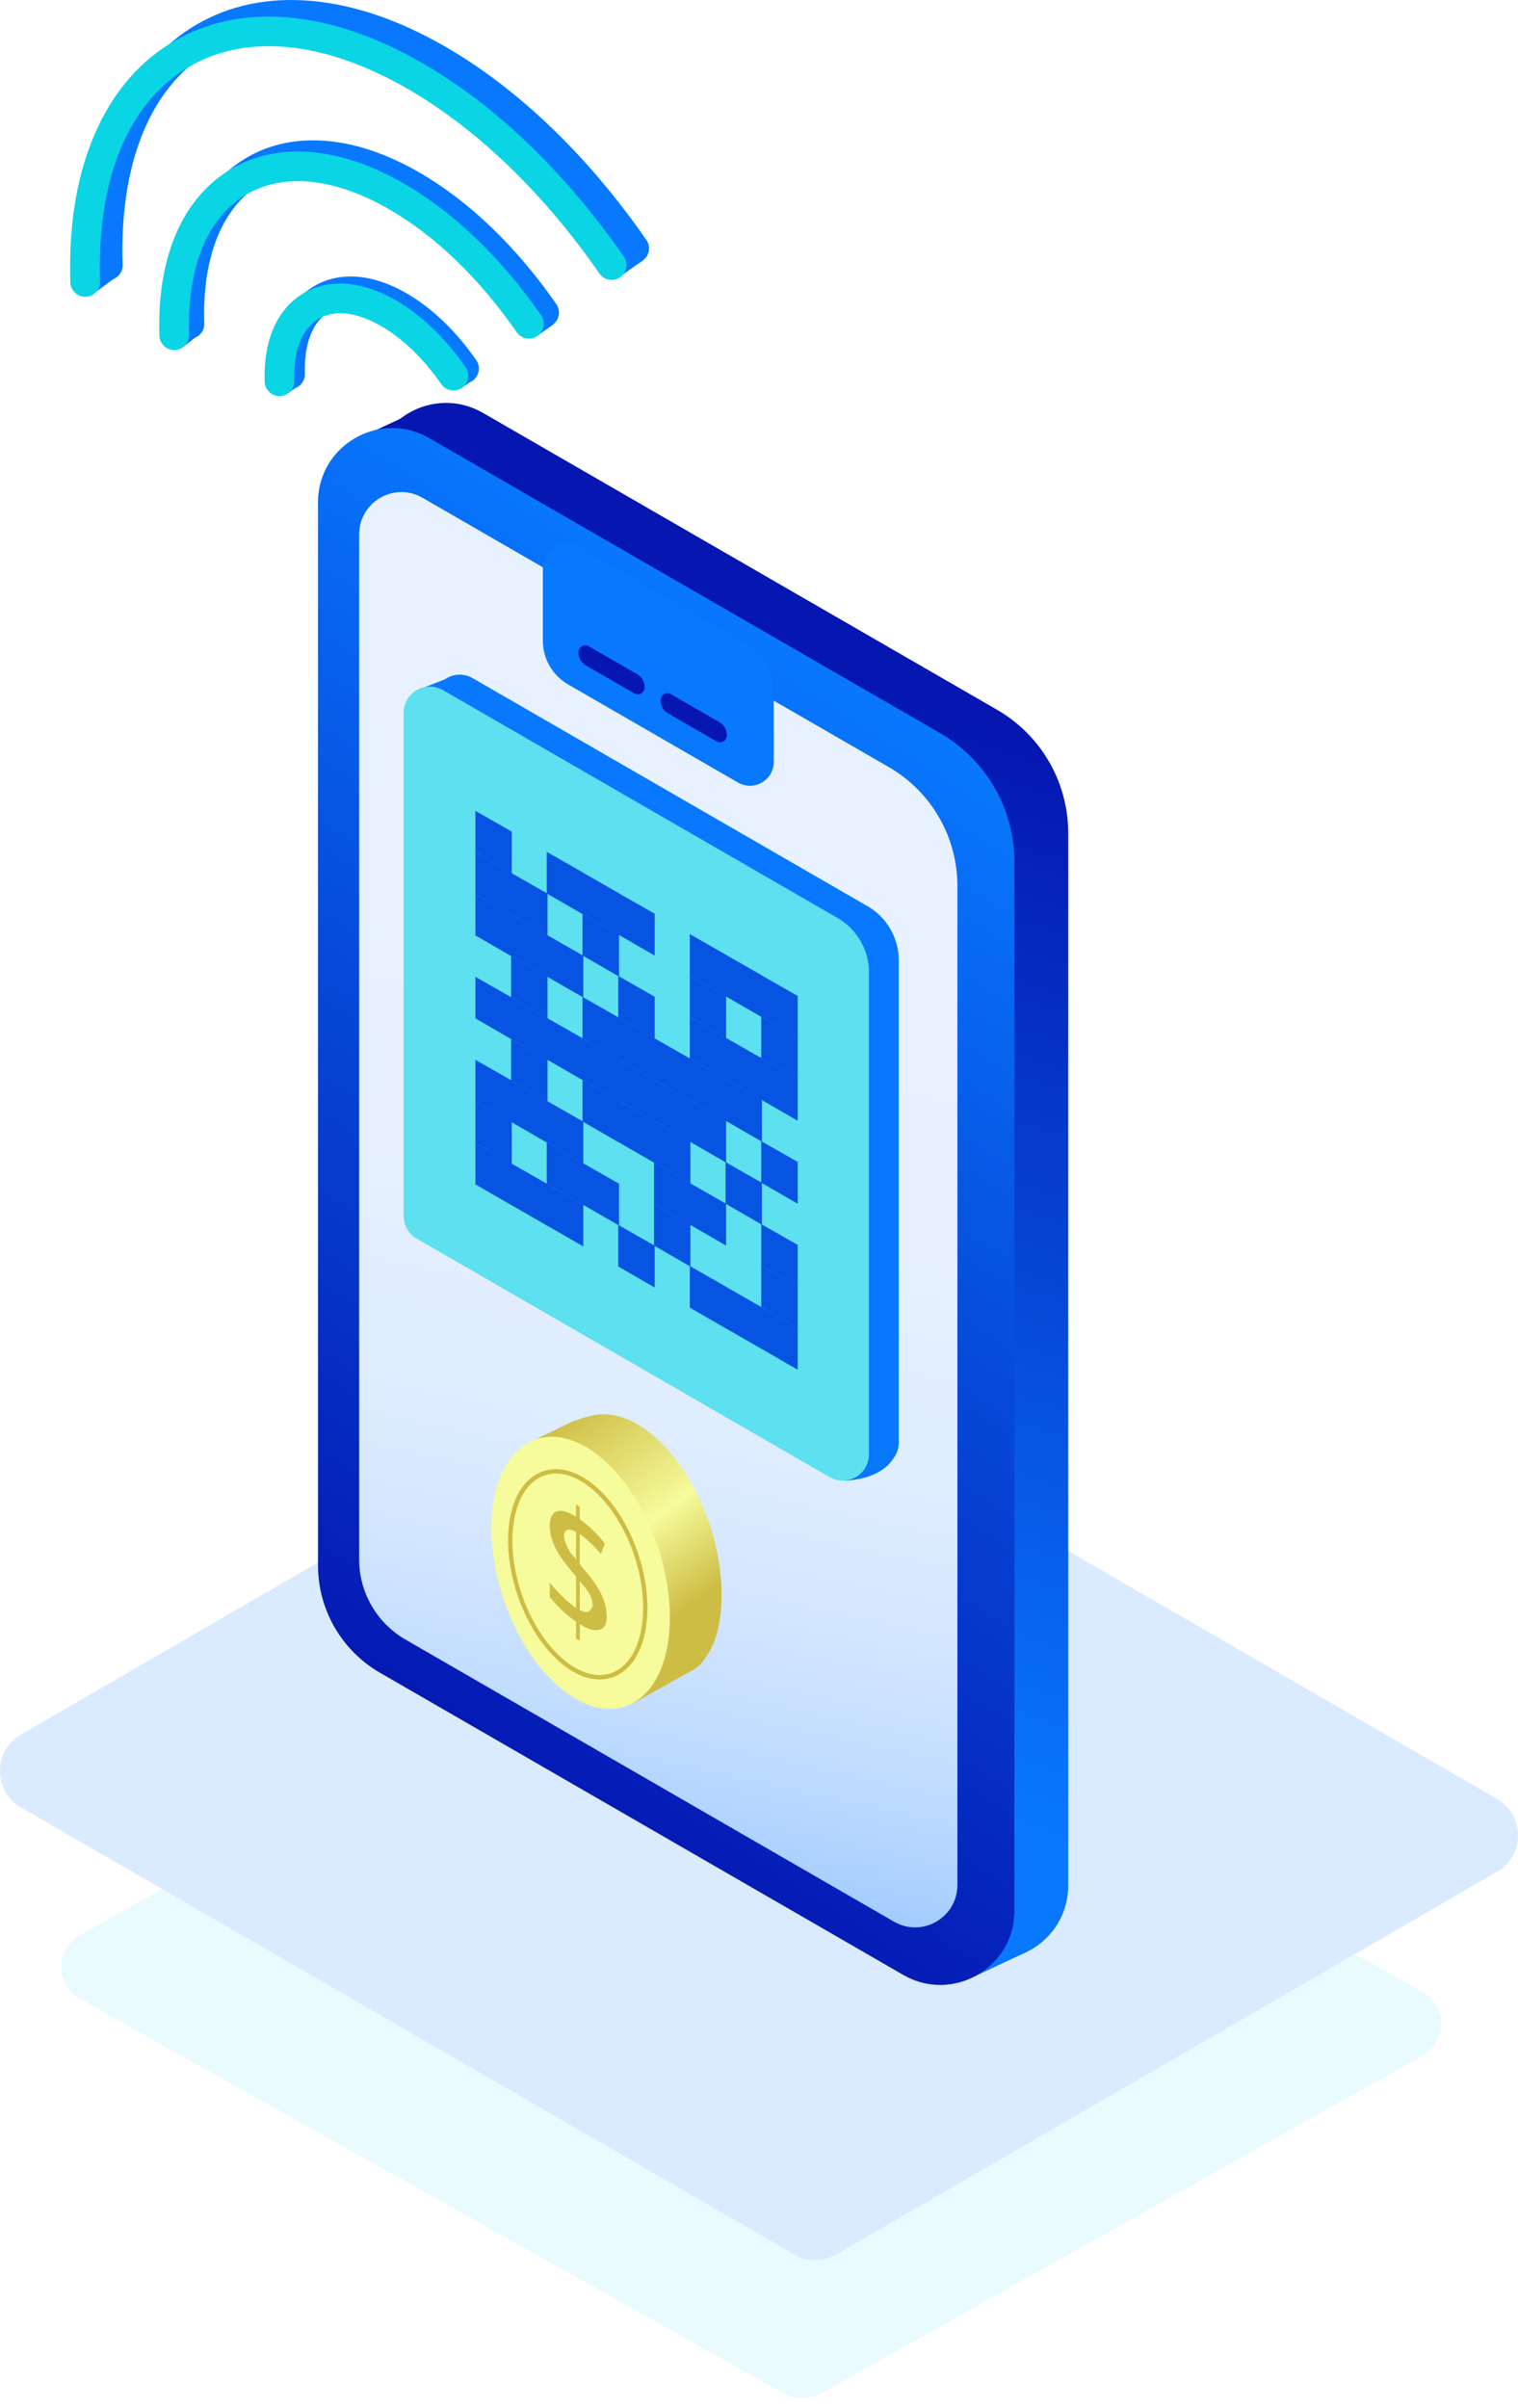 <svg width="99" height="157" viewBox="0 0 99 157" fill="none" xmlns="http://www.w3.org/2000/svg">
<g style="mix-blend-mode:multiply" opacity="0.15">
<path d="M51.092 156.046L5.245 130.355C3.586 129.424 3.584 127.098 5.244 126.166L42.694 105.143C44.531 104.112 46.796 104.111 48.634 105.141L92.755 129.865C94.414 130.795 94.416 133.121 92.756 134.053L53.581 156.045C52.811 156.477 51.862 156.477 51.092 156.046Z" fill="#6BE6FB"/>
<path d="M51.801 147.001L1.37 117.853C-0.456 116.797 -0.457 114.157 1.368 113.101L42.563 89.248C44.584 88.078 47.075 88.076 49.098 89.245L97.63 117.297C99.456 118.352 99.457 120.992 97.632 122.049L54.539 147.001C53.692 147.492 52.648 147.492 51.801 147.002V147.001Z" fill="#0878FF"/>
</g>
<path d="M24.246 102.299V31.118C24.246 27.393 28.279 25.063 31.506 26.927L65.025 46.281C67.898 47.94 69.667 51.004 69.667 54.321V122.935C69.667 126.66 65.634 128.99 62.407 127.126L26.665 106.489C25.168 105.624 24.246 104.026 24.246 102.298V102.299Z" fill="url(#paint0_linear_1587_3406)"/>
<path d="M26.721 27.018L23.423 28.555L26.244 28.741L26.721 27.018Z" fill="#0516B1"/>
<path d="M66.93 127.29L63.429 128.929L63.595 126.667L66.93 127.29Z" fill="#0878FF"/>
<path d="M20.739 102.068V32.752C20.739 29.031 24.769 26.705 27.992 28.566L61.307 47.802C64.311 49.536 66.161 52.742 66.161 56.211V124.589C66.161 128.31 62.132 130.636 58.909 128.776L24.781 109.071C22.28 107.627 20.739 104.958 20.739 102.069V102.068Z" fill="url(#paint1_linear_1587_3406)"/>
<path d="M23.423 101.681V34.847C23.423 32.725 25.72 31.398 27.558 32.46L57.968 50.02C60.734 51.616 62.438 54.567 62.438 57.761V122.916C62.438 125.038 60.141 126.364 58.303 125.303L26.438 106.904C24.572 105.826 23.423 103.836 23.423 101.681Z" fill="url(#paint2_linear_1587_3406)"/>
<path d="M35.403 41.778V36.997C35.403 35.803 36.695 35.057 37.729 35.654L48.807 42.051C49.83 42.641 50.46 43.732 50.46 44.913V49.685C50.46 50.878 49.167 51.624 48.134 51.028L37.047 44.627C36.03 44.039 35.403 42.953 35.403 41.778Z" fill="#0878FF"/>
<path d="M37.728 42.57V42.521C37.728 42.179 38.097 41.966 38.394 42.136L41.565 43.967C41.858 44.136 42.038 44.448 42.038 44.785V44.833C42.038 45.174 41.668 45.387 41.371 45.217L38.199 43.385C37.907 43.218 37.728 42.906 37.728 42.57Z" fill="#0516B1"/>
<path d="M43.089 45.697V45.647C43.089 45.306 43.459 45.093 43.755 45.263L46.926 47.093C47.219 47.262 47.399 47.575 47.399 47.912V47.959C47.399 48.301 47.029 48.514 46.733 48.344L43.56 46.512C43.268 46.344 43.089 46.033 43.089 45.697Z" fill="#0516B1"/>
<path d="M28.269 78.513V45.706C28.269 44.389 29.694 43.566 30.834 44.225L56.573 59.085C57.836 59.814 58.614 61.162 58.614 62.62V94.058C58.614 95.375 57.188 96.198 56.048 95.54L29.124 79.994C28.595 79.688 28.269 79.124 28.269 78.513Z" fill="#0878FF"/>
<path d="M58.29 95.021C58.29 95.021 57.735 96.407 55.1 96.547L56.349 95.021H58.291H58.29Z" fill="#0878FF"/>
<path d="M27.355 44.942L29.037 44.288L28.828 44.907L27.355 44.942Z" fill="#0878FF"/>
<path d="M26.324 79.288V46.48C26.324 45.164 27.75 44.341 28.89 44.999L54.628 59.86C55.891 60.589 56.669 61.937 56.669 63.395V94.833C56.669 96.15 55.243 96.972 54.103 96.314L27.18 80.769C26.651 80.463 26.324 79.899 26.324 79.288Z" fill="#5DE0EF"/>
<path d="M42.754 93.73C41.329 92.47 39.878 92.018 38.647 92.29C38.233 92.382 37.937 92.484 37.367 92.675L34.235 94.194L36.062 94.663C35.876 95.089 35.725 95.568 35.615 96.099C34.783 100.136 36.632 105.687 39.723 108.435C40.565 109.184 41.417 109.649 42.226 109.849L41.258 111.088L44.485 109.285C45.149 108.905 45.499 108.818 45.909 108.241C46.333 107.641 46.655 107.065 46.86 106.067C47.696 102.016 45.847 96.466 42.753 93.731L42.754 93.73Z" fill="url(#paint3_linear_1587_3406)"/>
<path d="M39.383 95.2C42.477 97.933 44.324 103.485 43.49 107.536C42.655 111.587 39.443 112.652 36.352 109.904C33.261 107.156 31.414 101.605 32.245 97.568C33.077 93.531 36.289 92.466 39.383 95.2Z" fill="#F6FB9B"/>
<path d="M39.099 109.506C38.241 109.506 37.321 109.098 36.438 108.313C34.062 106.2 32.648 101.955 33.288 98.85C33.602 97.324 34.366 96.287 35.436 95.929C36.51 95.571 37.746 95.945 38.919 96.982C41.299 99.085 42.712 103.33 42.071 106.446C41.754 107.979 40.99 109.02 39.917 109.376C39.654 109.463 39.38 109.507 39.1 109.507L39.099 109.506ZM36.259 96.083C36.008 96.083 35.762 96.122 35.526 96.201C34.556 96.524 33.86 97.486 33.568 98.909C32.946 101.925 34.319 106.049 36.629 108.102C37.72 109.072 38.856 109.428 39.827 109.106C40.799 108.783 41.497 107.818 41.791 106.388C42.416 103.362 41.042 99.238 38.731 97.195C37.902 96.464 37.048 96.083 36.259 96.083Z" fill="#CEBD45"/>
<path d="M39.714 105.341C39.706 103.951 38.73 102.862 37.964 101.943V100.335C38.43 100.709 38.857 101.15 39.245 101.632L39.621 100.613C39.133 99.987 38.575 99.436 37.964 98.984V98.172L37.415 97.798V98.632C36.423 98.056 35.573 98.374 35.719 99.792C35.846 101.015 36.71 102.02 37.415 102.851V104.541C36.781 104.044 36.203 103.42 35.701 102.748V104.187C36.201 104.826 36.782 105.374 37.415 105.821V106.916L37.964 107.29V106.172C38.7 106.609 39.789 106.654 39.714 105.341ZM37.415 101.265C37.127 100.94 36.496 99.533 37.415 99.984V101.265ZM37.964 104.876V103.518C38.234 103.838 38.482 104.207 38.506 104.665C38.425 104.977 38.224 105.03 37.964 104.876Z" fill="#CEBD45" stroke="#F6FB9B" stroke-width="0.307" stroke-miterlimit="10"/>
<path d="M40.358 18.082L41.907 16.997L40.358 16.483V18.082Z" fill="#0878FF"/>
<path d="M7.446 18.159L6.285 19.011V17.23L7.446 18.159Z" fill="#0878FF"/>
<path d="M7.029 18.268C6.509 18.268 6.079 17.856 6.061 17.333C6.049 16.957 6.043 16.58 6.045 16.211C6.058 12.751 6.669 9.715 7.863 7.19C9.042 4.695 10.73 2.803 12.883 1.565C15.041 0.325 17.536 -0.182 20.296 0.058C23.09 0.301 26.032 1.305 29.044 3.044C33.809 5.795 38.342 10.154 42.155 15.648C42.46 16.087 42.351 16.69 41.912 16.995C41.473 17.3 40.869 17.191 40.565 16.752C36.914 11.491 32.595 7.33 28.075 4.721C22.671 1.6 17.619 1.076 13.848 3.244C10.089 5.404 8.006 10.013 7.982 16.219C7.981 16.564 7.987 16.918 7.998 17.269C8.015 17.804 7.597 18.251 7.062 18.269C7.051 18.269 7.041 18.269 7.03 18.269L7.029 18.268Z" fill="#0878FF"/>
<path d="M5.557 19.352C5.037 19.352 4.607 18.94 4.59 18.417C4.578 18.041 4.571 17.663 4.574 17.295C4.587 13.835 5.198 10.799 6.391 8.274C7.57 5.779 9.259 3.886 11.411 2.649C13.57 1.409 16.064 0.901 18.824 1.142C21.618 1.385 24.561 2.389 27.572 4.128C32.337 6.879 36.87 11.238 40.684 16.732C40.989 17.171 40.879 17.774 40.44 18.079C40.001 18.384 39.397 18.274 39.093 17.835C35.443 12.575 31.123 8.414 26.604 5.804C21.2 2.684 16.147 2.16 12.377 4.328C8.617 6.488 6.534 11.097 6.511 17.303C6.51 17.648 6.515 18.002 6.526 18.353C6.544 18.887 6.125 19.335 5.591 19.353C5.58 19.353 5.569 19.353 5.558 19.353L5.557 19.352Z" fill="#09D5E5"/>
<path d="M35.05 21.883L36.093 21.154L35.05 20.806V21.883Z" fill="#0878FF"/>
<path d="M12.979 21.813L11.895 22.664V21.465L12.979 21.813Z" fill="#0878FF"/>
<path d="M12.355 22.093C11.835 22.093 11.405 21.681 11.388 21.158C11.38 20.901 11.376 20.642 11.377 20.39C11.395 15.606 13.087 12.005 16.142 10.248C17.654 9.38 19.395 9.024 21.322 9.192C23.251 9.36 25.277 10.051 27.347 11.245C30.597 13.122 33.687 16.091 36.283 19.831C36.588 20.27 36.478 20.873 36.039 21.178C35.6 21.483 34.997 21.374 34.692 20.934C32.258 17.427 29.384 14.656 26.379 12.921C22.839 10.877 19.547 10.524 17.107 11.926C14.675 13.323 13.328 16.332 13.313 20.396C13.313 20.624 13.316 20.859 13.323 21.092C13.341 21.626 12.922 22.074 12.388 22.092C12.376 22.092 12.366 22.092 12.355 22.092V22.093Z" fill="#0878FF"/>
<path d="M11.363 22.823C10.843 22.823 10.413 22.41 10.396 21.887C10.388 21.631 10.384 21.373 10.385 21.12C10.403 16.336 12.095 12.735 15.15 10.978C16.662 10.109 18.404 9.754 20.33 9.922C22.259 10.09 24.285 10.781 26.355 11.975C29.605 13.852 32.695 16.821 35.291 20.561C35.596 21 35.486 21.603 35.047 21.908C34.608 22.213 34.005 22.103 33.7 21.664C31.267 18.157 28.392 15.386 25.387 13.65C21.848 11.607 18.555 11.254 16.115 12.656C13.683 14.053 12.336 17.062 12.321 21.126C12.321 21.355 12.324 21.588 12.331 21.822C12.349 22.356 11.93 22.803 11.396 22.822C11.385 22.822 11.374 22.822 11.363 22.822V22.823Z" fill="#09D5E5"/>
<path d="M30.1 25.301L30.611 24.942L30.1 24.773V25.301Z" fill="#0878FF"/>
<path d="M19.258 25.298L18.716 25.686L18.794 25.097L19.258 25.298Z" fill="#0878FF"/>
<path d="M18.918 25.366C18.398 25.366 17.968 24.954 17.95 24.431C17.946 24.299 17.944 24.167 17.944 24.036C17.953 21.507 18.872 19.589 20.529 18.636C22.19 17.681 24.316 17.855 26.516 19.125C28.173 20.082 29.743 21.588 31.057 23.482C31.362 23.921 31.252 24.524 30.813 24.829C30.374 25.134 29.771 25.024 29.466 24.585C28.314 22.924 26.959 21.616 25.548 20.801C23.97 19.89 22.53 19.718 21.493 20.314C20.459 20.908 19.886 22.232 19.88 24.043C19.88 24.149 19.881 24.258 19.885 24.366C19.902 24.9 19.483 25.348 18.949 25.366C18.938 25.366 18.928 25.366 18.916 25.366H18.918Z" fill="#0878FF"/>
<path d="M18.227 25.827C17.707 25.827 17.277 25.414 17.259 24.891C17.255 24.76 17.253 24.627 17.253 24.496C17.262 21.966 18.181 20.049 19.838 19.096C21.499 18.142 23.625 18.316 25.825 19.586C27.482 20.543 29.052 22.049 30.366 23.942C30.671 24.382 30.561 24.984 30.122 25.289C29.683 25.594 29.081 25.485 28.776 25.046C27.623 23.385 26.268 22.077 24.857 21.262C23.279 20.351 21.84 20.178 20.802 20.775C19.768 21.369 19.195 22.693 19.189 24.503C19.189 24.61 19.19 24.719 19.194 24.827C19.211 25.361 18.793 25.808 18.258 25.827C18.247 25.827 18.237 25.827 18.226 25.827H18.227Z" fill="#09D5E5"/>
<path d="M31.026 52.897L31.012 52.889V52.906V55.568H31.002L31.017 55.577L33.351 56.924L33.366 56.933V56.916V54.237H33.376L33.361 54.229L31.026 52.897Z" fill="#0753E2" stroke="#0753E2" stroke-width="0.02"/>
<path d="M31.026 55.602L31.012 55.594V55.611V58.274H31.002L31.017 58.283L33.351 59.631L33.366 59.639V59.622V56.943H33.376L33.361 56.934L31.026 55.602Z" fill="#0753E2" stroke="#0753E2" stroke-width="0.02"/>
<path d="M31.026 58.308L31.012 58.299V58.316V60.979H31.002L31.017 60.988L33.351 62.336L33.366 62.344V62.327V59.648H33.376L33.361 59.639L31.026 58.308Z" fill="#0753E2" stroke="#0753E2" stroke-width="0.02"/>
<path d="M31.026 63.719L31.012 63.711V63.728V66.391H31.002L31.017 66.399L33.351 67.747L33.366 67.756V67.739V65.059H33.376L33.361 65.051L31.026 63.719Z" fill="#0753E2" stroke="#0753E2" stroke-width="0.02"/>
<path d="M31.026 69.131L31.012 69.122V69.139V71.801H31.002L31.017 71.81L33.351 73.158L33.366 73.166V73.149V70.471H33.376L33.361 70.462L31.026 69.131Z" fill="#0753E2" stroke="#0753E2" stroke-width="0.02"/>
<path d="M31.026 71.836L31.012 71.827V71.844V74.507H31.002L31.017 74.516L33.351 75.864L33.366 75.873V75.855V73.176H33.376L33.361 73.167L31.026 71.836Z" fill="#0753E2" stroke="#0753E2" stroke-width="0.02"/>
<path d="M31.026 74.541L31.012 74.532V74.55V77.213H31.002L31.017 77.221L33.351 78.569L33.366 78.578V78.561V75.881H33.376L33.361 75.873L31.026 74.541Z" fill="#0753E2" stroke="#0753E2" stroke-width="0.02"/>
<path d="M33.357 56.942L33.342 56.933V56.95V59.613H33.332L33.347 59.622L35.681 60.97L35.696 60.978V60.961V58.282H35.706L35.691 58.273L33.357 56.942Z" fill="#0753E2" stroke="#0753E2" stroke-width="0.02"/>
<path d="M33.357 59.648L33.342 59.639V59.657V62.319H33.332L33.347 62.327L35.681 63.675L35.696 63.684V63.666V60.987H35.706L35.691 60.978L33.357 59.648Z" fill="#0753E2" stroke="#0753E2" stroke-width="0.02"/>
<path d="M33.357 62.353L33.342 62.345V62.362V65.025H33.332L33.347 65.033L35.681 66.381L35.696 66.39V66.373V63.693H35.706L35.691 63.685L33.357 62.353Z" fill="#0753E2" stroke="#0753E2" stroke-width="0.02"/>
<path d="M33.357 65.058L33.342 65.05V65.067V67.73H33.332L33.347 67.739L35.681 69.086L35.696 69.095V69.078V66.398H35.706L35.691 66.39L33.357 65.058Z" fill="#0753E2" stroke="#0753E2" stroke-width="0.02"/>
<path d="M33.357 67.764L33.342 67.756V67.773V70.435H33.332L33.347 70.444L35.681 71.792L35.696 71.8V71.783V69.104H35.706L35.691 69.095L33.357 67.764Z" fill="#0753E2" stroke="#0753E2" stroke-width="0.02"/>
<path d="M33.357 70.47L33.342 70.461V70.478V73.141H33.332L33.347 73.15L35.681 74.498L35.696 74.507V74.489V71.81H35.706L35.691 71.801L33.357 70.47Z" fill="#0753E2" stroke="#0753E2" stroke-width="0.02"/>
<path d="M33.357 75.881L33.342 75.873V75.89V78.552H33.332L33.347 78.561L35.681 79.908L35.696 79.917V79.9V77.22H35.706L35.691 77.212L33.357 75.881Z" fill="#0753E2" stroke="#0753E2" stroke-width="0.02"/>
<path d="M35.688 55.576L35.673 55.567V55.584V58.247H35.663L35.678 58.256L38.012 59.604L38.027 59.612V59.595V56.916H38.038L38.022 56.907L35.688 55.576Z" fill="#0753E2" stroke="#0753E2" stroke-width="0.02"/>
<path d="M35.688 60.987L35.673 60.978V60.996V63.658H35.663L35.678 63.666L38.012 65.014L38.027 65.023V65.005V62.327H38.038L38.022 62.319L35.688 60.987Z" fill="#0753E2" stroke="#0753E2" stroke-width="0.02"/>
<path d="M35.688 66.397L35.673 66.389V66.406V69.069H35.663L35.678 69.078L38.012 70.425L38.027 70.434V70.417V67.738H38.038L38.022 67.729L35.688 66.397Z" fill="#0753E2" stroke="#0753E2" stroke-width="0.02"/>
<path d="M35.688 71.809L35.673 71.8V71.818V74.481H35.663L35.678 74.489L38.012 75.837L38.027 75.846V75.828V73.149H38.038L38.022 73.14L35.688 71.809Z" fill="#0753E2" stroke="#0753E2" stroke-width="0.02"/>
<path d="M35.688 74.514L35.673 74.506V74.523V77.186H35.663L35.678 77.194L38.012 78.542L38.027 78.551V78.534V75.854H38.038L38.022 75.846L35.688 74.514Z" fill="#0753E2" stroke="#0753E2" stroke-width="0.02"/>
<path d="M35.688 77.22L35.673 77.212V77.229V79.891H35.663L35.678 79.9L38.012 81.247L38.027 81.256V81.239V78.56H38.038L38.022 78.552L35.688 77.22Z" fill="#0753E2" stroke="#0753E2" stroke-width="0.02"/>
<path d="M38.018 56.915L38.003 56.906V56.923V59.586H37.993L38.008 59.595L40.343 60.943L40.358 60.952V60.934V58.255H40.368L40.352 58.246L38.018 56.915Z" fill="#0753E2" stroke="#0753E2" stroke-width="0.02"/>
<path d="M38.018 59.621L38.003 59.612V59.63V62.291H37.993L38.008 62.3L40.343 63.648L40.358 63.657V63.639V60.961H40.368L40.352 60.952L38.018 59.621Z" fill="#0753E2" stroke="#0753E2" stroke-width="0.02"/>
<path d="M38.018 65.031L38.003 65.023V65.04V67.703H37.993L38.008 67.712L40.343 69.059L40.358 69.068V69.051V66.371H40.368L40.352 66.363L38.018 65.031Z" fill="#0753E2" stroke="#0753E2" stroke-width="0.02"/>
<path d="M38.018 67.738L38.003 67.729V67.746V70.408H37.993L38.008 70.417L40.343 71.765L40.358 71.773V71.756V69.078H40.368L40.352 69.069L38.018 67.738Z" fill="#0753E2" stroke="#0753E2" stroke-width="0.02"/>
<path d="M38.018 70.443L38.003 70.434V70.451V73.114H37.993L38.008 73.123L40.343 74.471L40.358 74.48V74.462V71.783H40.368L40.352 71.774L38.018 70.443Z" fill="#0753E2" stroke="#0753E2" stroke-width="0.02"/>
<path d="M38.018 75.854L38.003 75.846V75.863V78.525H37.993L38.008 78.534L40.343 79.881L40.358 79.89V79.873V77.194H40.368L40.352 77.186L38.018 75.854Z" fill="#0753E2" stroke="#0753E2" stroke-width="0.02"/>
<path d="M40.349 58.255L40.334 58.246V58.264V60.925H40.324L40.339 60.934L42.673 62.282L42.688 62.291V62.273V59.594H42.698L42.683 59.585L40.349 58.255Z" fill="#0753E2" stroke="#0753E2" stroke-width="0.02"/>
<path d="M40.349 63.665L40.334 63.657V63.674V66.337H40.324L40.339 66.346L42.673 67.693L42.688 67.702V67.685V65.005H42.698L42.683 64.997L40.349 63.665Z" fill="#0753E2" stroke="#0753E2" stroke-width="0.02"/>
<path d="M40.349 66.371L40.334 66.363V66.38V69.042H40.324L40.339 69.051L42.673 70.399L42.688 70.407V70.39V67.711H42.698L42.683 67.702L40.349 66.371Z" fill="#0753E2" stroke="#0753E2" stroke-width="0.02"/>
<path d="M40.349 69.077L40.334 69.068V69.085V71.748H40.324L40.339 71.757L42.673 73.105L42.688 73.114V73.096V70.417H42.698L42.683 70.408L40.349 69.077Z" fill="#0753E2" stroke="#0753E2" stroke-width="0.02"/>
<path d="M40.349 71.782L40.334 71.773V71.791V74.454H40.324L40.339 74.462L42.673 75.81L42.688 75.819V75.801V73.122H42.698L42.683 73.113L40.349 71.782Z" fill="#0753E2" stroke="#0753E2" stroke-width="0.02"/>
<path d="M40.349 79.899L40.334 79.89V79.907V82.57H40.324L40.339 82.579L42.673 83.927L42.688 83.935V83.918V81.239H42.698L42.683 81.23L40.349 79.899Z" fill="#0753E2" stroke="#0753E2" stroke-width="0.02"/>
<path d="M42.679 67.711L42.664 67.702V67.719V70.382H42.654L42.669 70.391L45.003 71.738L45.018 71.746V71.729V69.051H45.028L45.013 69.042L42.679 67.711Z" fill="#0753E2" stroke="#0753E2" stroke-width="0.02"/>
<path d="M42.679 70.416L42.664 70.407V70.425V73.088H42.654L42.669 73.096L45.003 74.444L45.018 74.453V74.435V71.756H45.028L45.013 71.747L42.679 70.416Z" fill="#0753E2" stroke="#0753E2" stroke-width="0.02"/>
<path d="M42.679 73.122L42.664 73.114V73.131V75.793H42.654L42.669 75.801L45.003 77.149L45.018 77.158V77.141V74.461H45.028L45.013 74.453L42.679 73.122Z" fill="#0753E2" stroke="#0753E2" stroke-width="0.02"/>
<path d="M42.679 75.827L42.664 75.819V75.836V78.499H42.654L42.669 78.508L45.003 79.854L45.018 79.863V79.846V77.168H45.028L45.013 77.159L42.679 75.827Z" fill="#0753E2" stroke="#0753E2" stroke-width="0.02"/>
<path d="M42.679 78.532L42.664 78.524V78.541V81.204H42.654L42.669 81.213L45.003 82.561L45.018 82.569V82.552V79.873H45.028L45.013 79.864L42.679 78.532Z" fill="#0753E2" stroke="#0753E2" stroke-width="0.02"/>
<path d="M45.01 60.933L44.995 60.925V60.942V63.605H44.985L45 63.614L47.334 64.961L47.349 64.97V64.953V62.273H47.36L47.344 62.265L45.01 60.933Z" fill="#0753E2" stroke="#0753E2" stroke-width="0.02"/>
<path d="M45.01 63.638L44.995 63.63V63.647V66.31H44.985L45 66.319L47.334 67.666L47.349 67.675V67.658V64.979H47.36L47.344 64.97L45.01 63.638Z" fill="#0753E2" stroke="#0753E2" stroke-width="0.02"/>
<path d="M45.01 66.345L44.995 66.336V66.353V69.015H44.985L45 69.024L47.334 70.372L47.349 70.38V70.363V67.685H47.36L47.344 67.676L45.01 66.345Z" fill="#0753E2" stroke="#0753E2" stroke-width="0.02"/>
<path d="M45.01 69.05L44.995 69.041V69.058V71.722H44.985L45 71.73L47.334 73.078L47.349 73.087V73.069V70.39H47.36L47.344 70.381L45.01 69.05Z" fill="#0753E2" stroke="#0753E2" stroke-width="0.02"/>
<path d="M45.01 71.755L44.995 71.746V71.764V74.427H44.985L45 74.435L47.334 75.783L47.349 75.792V75.775V73.095H47.36L47.344 73.087L45.01 71.755Z" fill="#0753E2" stroke="#0753E2" stroke-width="0.02"/>
<path d="M45.01 77.166L44.995 77.158V77.175V79.838H44.985L45 79.847L47.334 81.195L47.349 81.203V81.186V78.507H47.36L47.344 78.498L45.01 77.166Z" fill="#0753E2" stroke="#0753E2" stroke-width="0.02"/>
<path d="M45.01 82.578L44.995 82.569V82.587V85.249H44.985L45 85.257L47.334 86.605L47.349 86.614V86.596V83.918H47.36L47.344 83.909L45.01 82.578Z" fill="#0753E2" stroke="#0753E2" stroke-width="0.02"/>
<path d="M47.34 62.272L47.326 62.264V62.281V64.944H47.316L47.331 64.953L49.665 66.3L49.68 66.309V66.292V63.612H49.69L49.675 63.604L47.34 62.272Z" fill="#0753E2" stroke="#0753E2" stroke-width="0.02"/>
<path d="M47.34 67.684L47.326 67.675V67.692V70.355H47.316L47.331 70.364L49.665 71.712L49.68 71.721V71.703V69.024H49.69L49.675 69.015L47.34 67.684Z" fill="#0753E2" stroke="#0753E2" stroke-width="0.02"/>
<path d="M47.34 70.389L47.326 70.38V70.398V73.061H47.316L47.331 73.069L49.665 74.417L49.68 74.426V74.408V71.729H49.69L49.675 71.721L47.34 70.389Z" fill="#0753E2" stroke="#0753E2" stroke-width="0.02"/>
<path d="M47.34 75.8L47.326 75.792V75.809V78.472H47.316L47.331 78.481L49.665 79.829L49.68 79.837V79.82V77.141H49.69L49.675 77.132L47.34 75.8Z" fill="#0753E2" stroke="#0753E2" stroke-width="0.02"/>
<path d="M47.34 83.917L47.326 83.909V83.926V86.589H47.316L47.331 86.597L49.665 87.945L49.68 87.954V87.936V85.257H49.69L49.675 85.249L47.34 83.917Z" fill="#0753E2" stroke="#0753E2" stroke-width="0.02"/>
<path d="M49.671 63.612L49.656 63.604V63.621V66.283H49.646L49.661 66.292L51.995 67.64L52.01 67.648V67.631V64.952H52.02L52.005 64.943L49.671 63.612Z" fill="#0753E2" stroke="#0753E2" stroke-width="0.02"/>
<path d="M49.671 66.318L49.656 66.309V66.326V68.989H49.646L49.661 68.998L51.995 70.346L52.01 70.354V70.337V67.658H52.02L52.005 67.649L49.671 66.318Z" fill="#0753E2" stroke="#0753E2" stroke-width="0.02"/>
<path d="M49.671 69.023L49.656 69.014V69.032V71.695H49.646L49.661 71.703L51.995 73.051L52.01 73.06V73.042V70.363H52.02L52.005 70.354L49.671 69.023Z" fill="#0753E2" stroke="#0753E2" stroke-width="0.02"/>
<path d="M49.671 74.434L49.656 74.426V74.443V77.106H49.646L49.661 77.115L51.995 78.462L52.01 78.47V78.453V75.775H52.02L52.005 75.766L49.671 74.434Z" fill="#0753E2" stroke="#0753E2" stroke-width="0.02"/>
<path d="M49.671 79.846L49.656 79.837V79.855V82.516H49.646L49.661 82.525L51.995 83.873L52.01 83.882V83.864V81.185H52.02L52.005 81.176L49.671 79.846Z" fill="#0753E2" stroke="#0753E2" stroke-width="0.02"/>
<path d="M49.671 82.551L49.656 82.542V82.56V85.223H49.646L49.661 85.231L51.995 86.578L52.01 86.587V86.569V83.891H52.02L52.005 83.882L49.671 82.551Z" fill="#0753E2" stroke="#0753E2" stroke-width="0.02"/>
<path d="M49.671 85.256L49.656 85.248V85.265V87.928H49.646L49.661 87.936L51.995 89.284L52.01 89.293V89.276V86.596H52.02L52.005 86.588L49.671 85.256Z" fill="#0753E2" stroke="#0753E2" stroke-width="0.02"/>
<defs>
<linearGradient id="paint0_linear_1587_3406" x1="33.831" y1="117.941" x2="60.514" y2="34.771" gradientUnits="userSpaceOnUse">
<stop offset="0.1" stop-color="#0878FF"/>
<stop offset="0.76" stop-color="#0525BC"/>
<stop offset="0.88" stop-color="#0516B1"/>
</linearGradient>
<linearGradient id="paint1_linear_1587_3406" x1="22.63" y1="111.388" x2="67.128" y2="41.462" gradientUnits="userSpaceOnUse">
<stop stop-color="#0516B1"/>
<stop offset="0.45" stop-color="#0645D6"/>
<stop offset="0.9" stop-color="#0878FF"/>
</linearGradient>
<linearGradient id="paint2_linear_1587_3406" x1="32.421" y1="127.632" x2="51.792" y2="37.777" gradientUnits="userSpaceOnUse">
<stop stop-color="#83BBFF"/>
<stop offset="0.04" stop-color="#92C3FF"/>
<stop offset="0.11" stop-color="#ACD1FF"/>
<stop offset="0.19" stop-color="#C2DDFF"/>
<stop offset="0.28" stop-color="#D3E6FF"/>
<stop offset="0.39" stop-color="#DFEDFF"/>
<stop offset="0.55" stop-color="#E6F0FF"/>
<stop offset="1" stop-color="#E8F2FF"/>
</linearGradient>
<linearGradient id="paint3_linear_1587_3406" x1="34.298" y1="91.749" x2="46.411" y2="108.208" gradientUnits="userSpaceOnUse">
<stop offset="0.09" stop-color="#CEBD45"/>
<stop offset="0.53" stop-color="#F6FB9B"/>
<stop offset="0.82" stop-color="#CEBD45"/>
</linearGradient>
</defs>
</svg>
